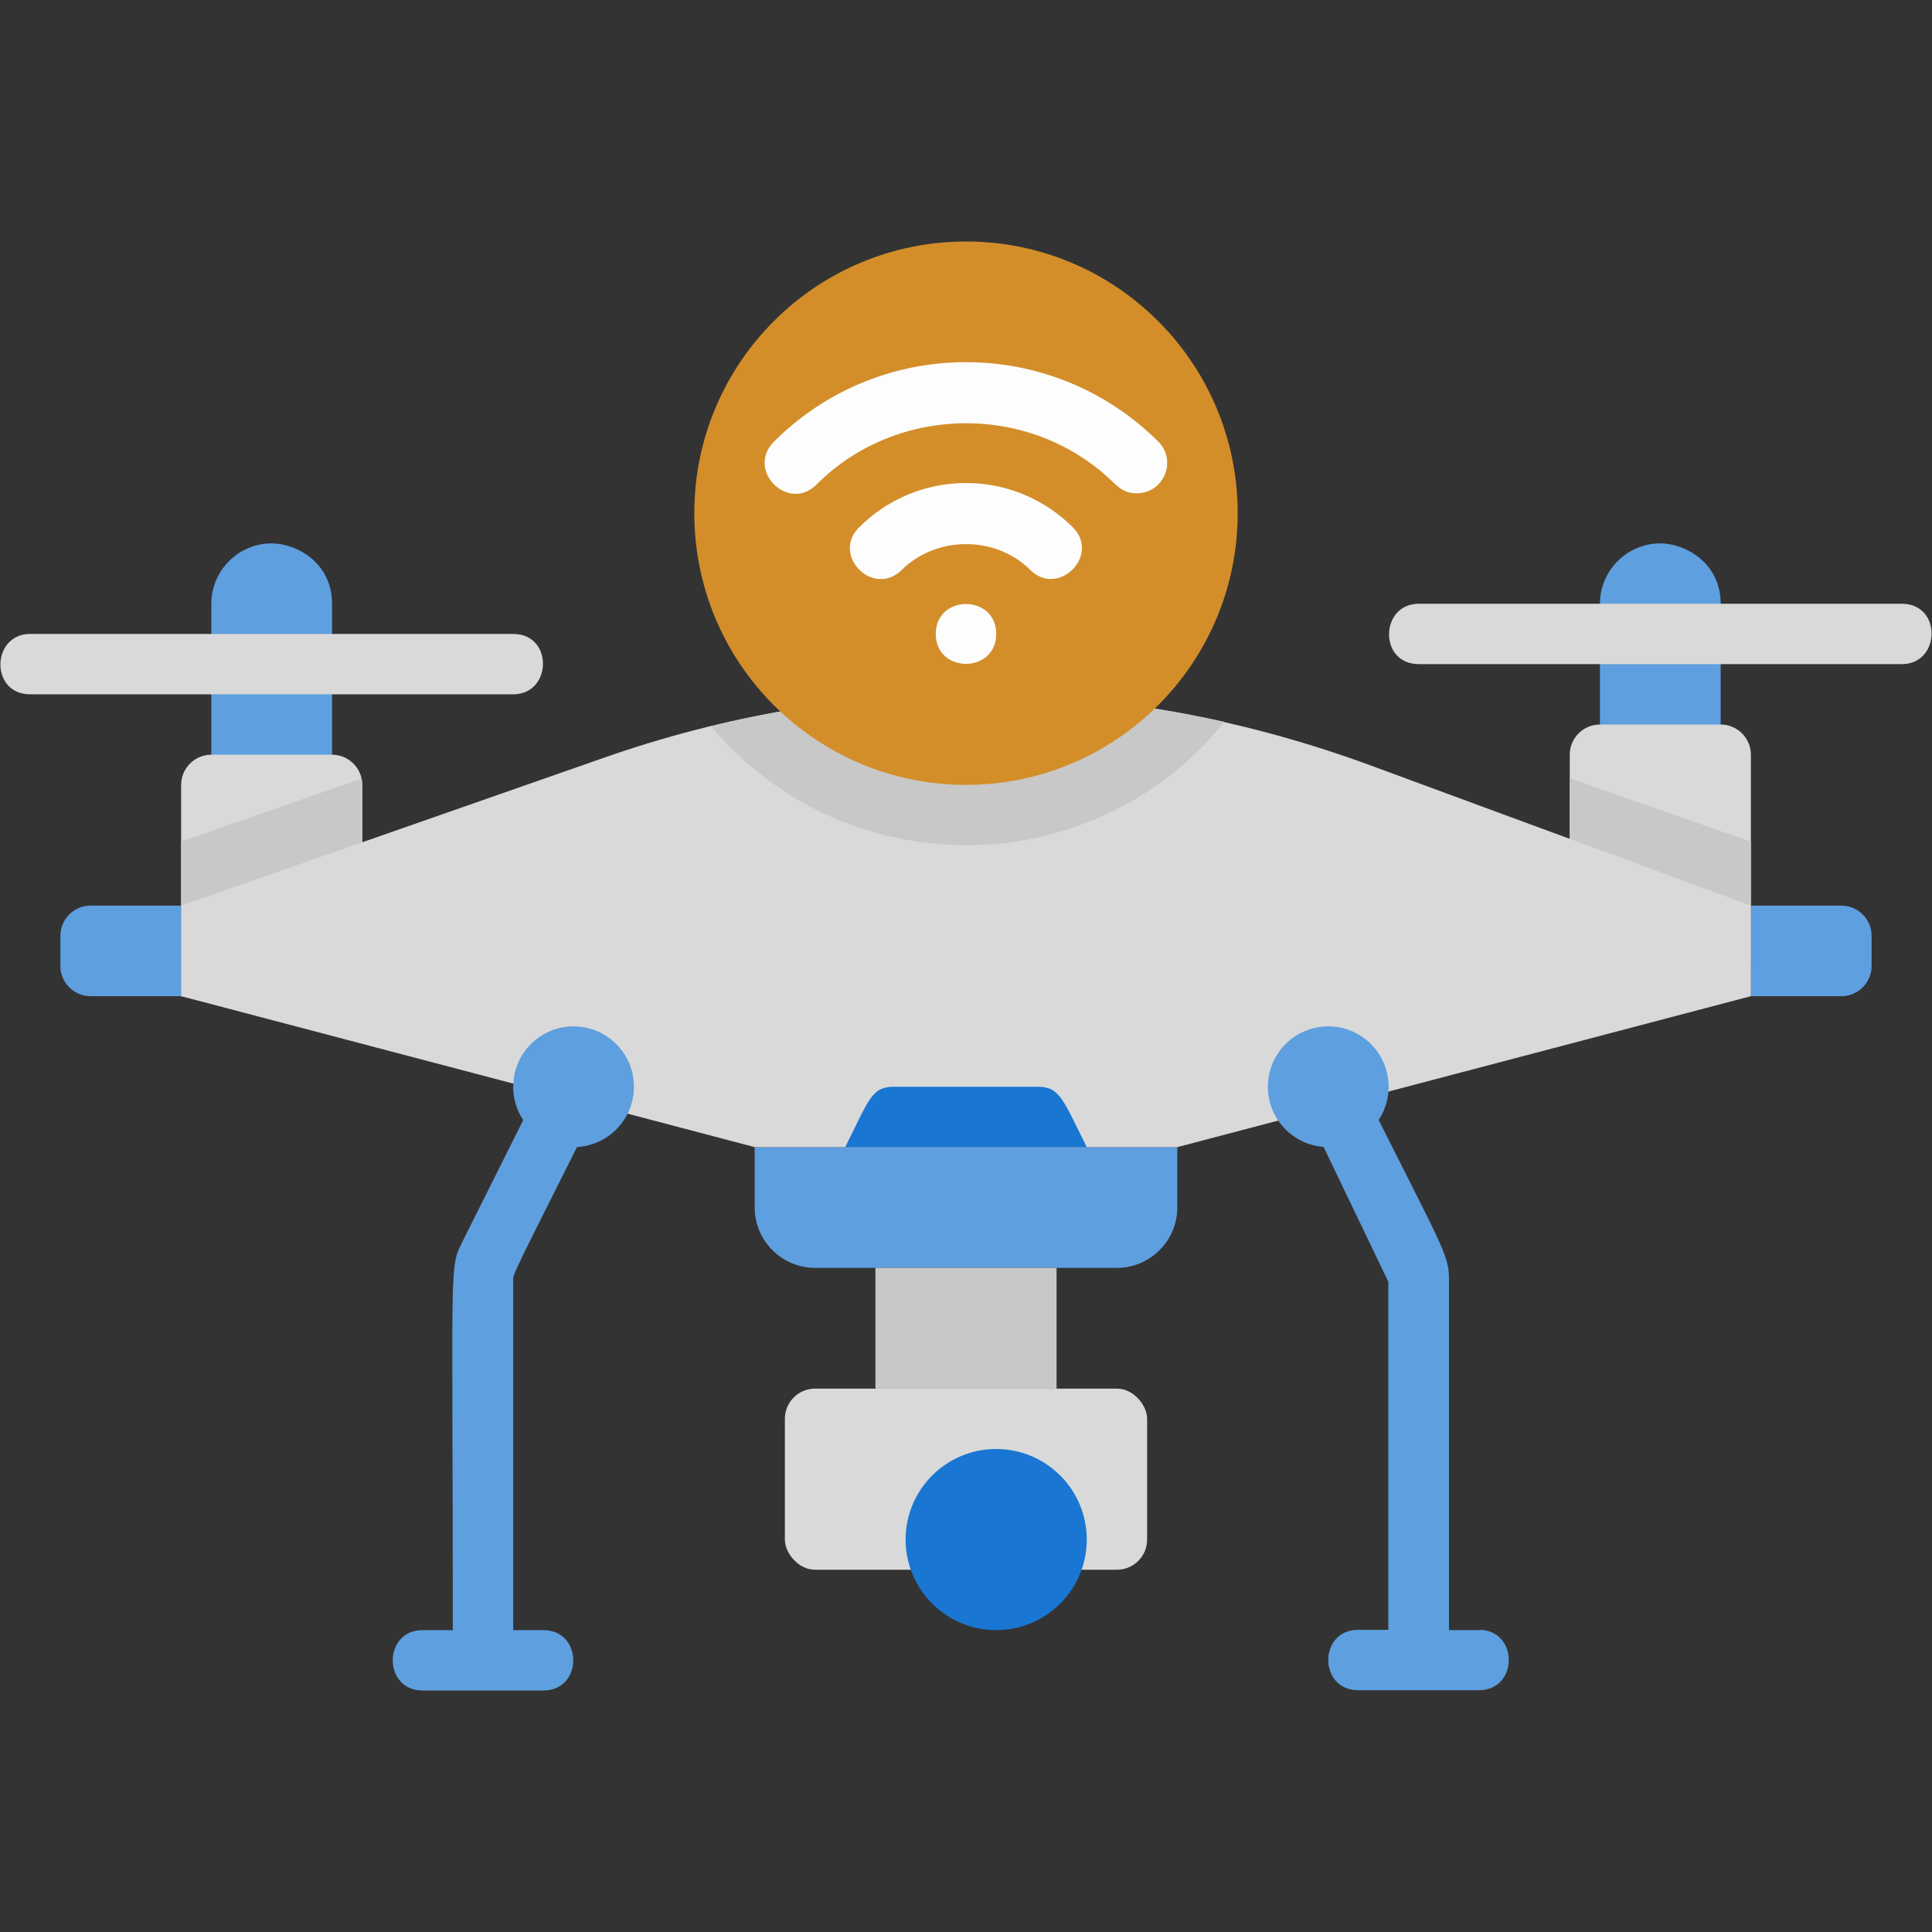 <svg xmlns="http://www.w3.org/2000/svg" viewBox="0 0 64 64" xmlns:v="https://vecta.io/nano"><rect x="0" y="0" width="64" height="64" fill="#333333" stroke="none"/><path d="M25 38h14v2c0 1.1-.9 2-2 2H27c-1.1 0-2-.9-2-2v-2h0z" fill="#5e9fdf"/><path d="M29 42h6v4h-6z" fill="#c8c8c8"/><rect x="26" y="46" width="12" height="6" rx="1" fill="#d9d9d9"/><circle cx="33" cy="51" r="3" fill="#1976d2"/><path d="M11 31H7V20c0-1.1.9-2 2-2 .81 0 2 .63 2 2v11z" fill="#5e9fdf"/><path d="M17 23H1c-1.34 0-1.29-2 0-2h16c1.34 0 1.29 2 0 2zm-5 3v7H6v-7c0-.55.45-1 1-1h4c.54 0 1 .44 1 1z" fill="#d9d9d9"/><path d="M57 31h-4V20c0-1.1.9-2 2-2 .81 0 2 .63 2 2v11z" fill="#5e9fdf"/><path d="M63 22H47c-1.34 0-1.29-2 0-2h16c1.34 0 1.29 2 0 2zm-5 3v7h-6v-7c0-.55.45-1 1-1h4c.55 0 1 .45 1 1z" fill="#d9d9d9"/><path d="M11.98 25.79c.03.2.02-.42.02 7.21H6v-5.12l5.98-2.09zm40.04 0c-.03.2-.02-.42-.02 7.21h6v-5.12l-5.98-2.09z" fill="#c8c8c8"/><path d="M58 30v3l-19 5H25L6 33v-3l14.01-4.9c7.89-2.77 16.71-2.9 25.24.2L58 30z" fill="#d9d9d9"/><g fill="#5e9fdf"><path d="M18.11 35.55l-2.79 5.58c-.45.91-.32.56-.32 12.87h-1c-1.32 0-1.32 2 0 2h4c1.32 0 1.32-2 0-2h-1V42.47c0-.33-.14.04 2.89-6.02.59-1.19-1.2-2.07-1.79-.89zM49 54h-1V42.47c0-.94-.07-.85-3.11-6.92-.59-1.18-2.38-.29-1.79.89l2.89 6.02v11.53h-1c-1.32 0-1.32 2 0 2h4c1.32 0 1.32-2 0-2z"/><circle cx="19" cy="36" r="2"/><circle cx="44" cy="36" r="2"/><path d="M3 30h3v3H3c-.55 0-1-.45-1-1v-1c0-.55.45-1 1-1zm55 0h3c.55 0 1 .45 1 1v1c0 .55-.45 1-1 1h-3v-3h0z"/></g><path d="M36 38h-8c.8-1.61.88-2 1.62-2h4.76c.73 0 .84.44 1.62 2z" fill="#1976d2"/><path d="M40.56,23.91c-4.33,5.38-12.54,5.47-17,.15,5.32-1.31,11.15-1.45,17-.15Z" fill="#c8c8c8"/><circle cx="32" cy="17" r="9" fill="#d38e2a"/><path d="M34.13 18.88c-1.15-1.14-3.1-1.14-4.26 0-.95.93-2.35-.5-1.4-1.42a5 5 0 0 1 7.06 0c.94.93-.47 2.34-1.4 1.42zm3.53-2.54c-.63 0-.66-.38-1.57-1.02-2.73-1.96-6.63-1.69-9.04.73-.94.94-2.35-.48-1.41-1.42 3.54-3.53 9.23-3.49 12.73 0 .63.63.18 1.71-.71 1.71zM33 21c0-1.32-2-1.32-2 0s2 1.32 2 0z" fill="#fdfdfd"/></svg>